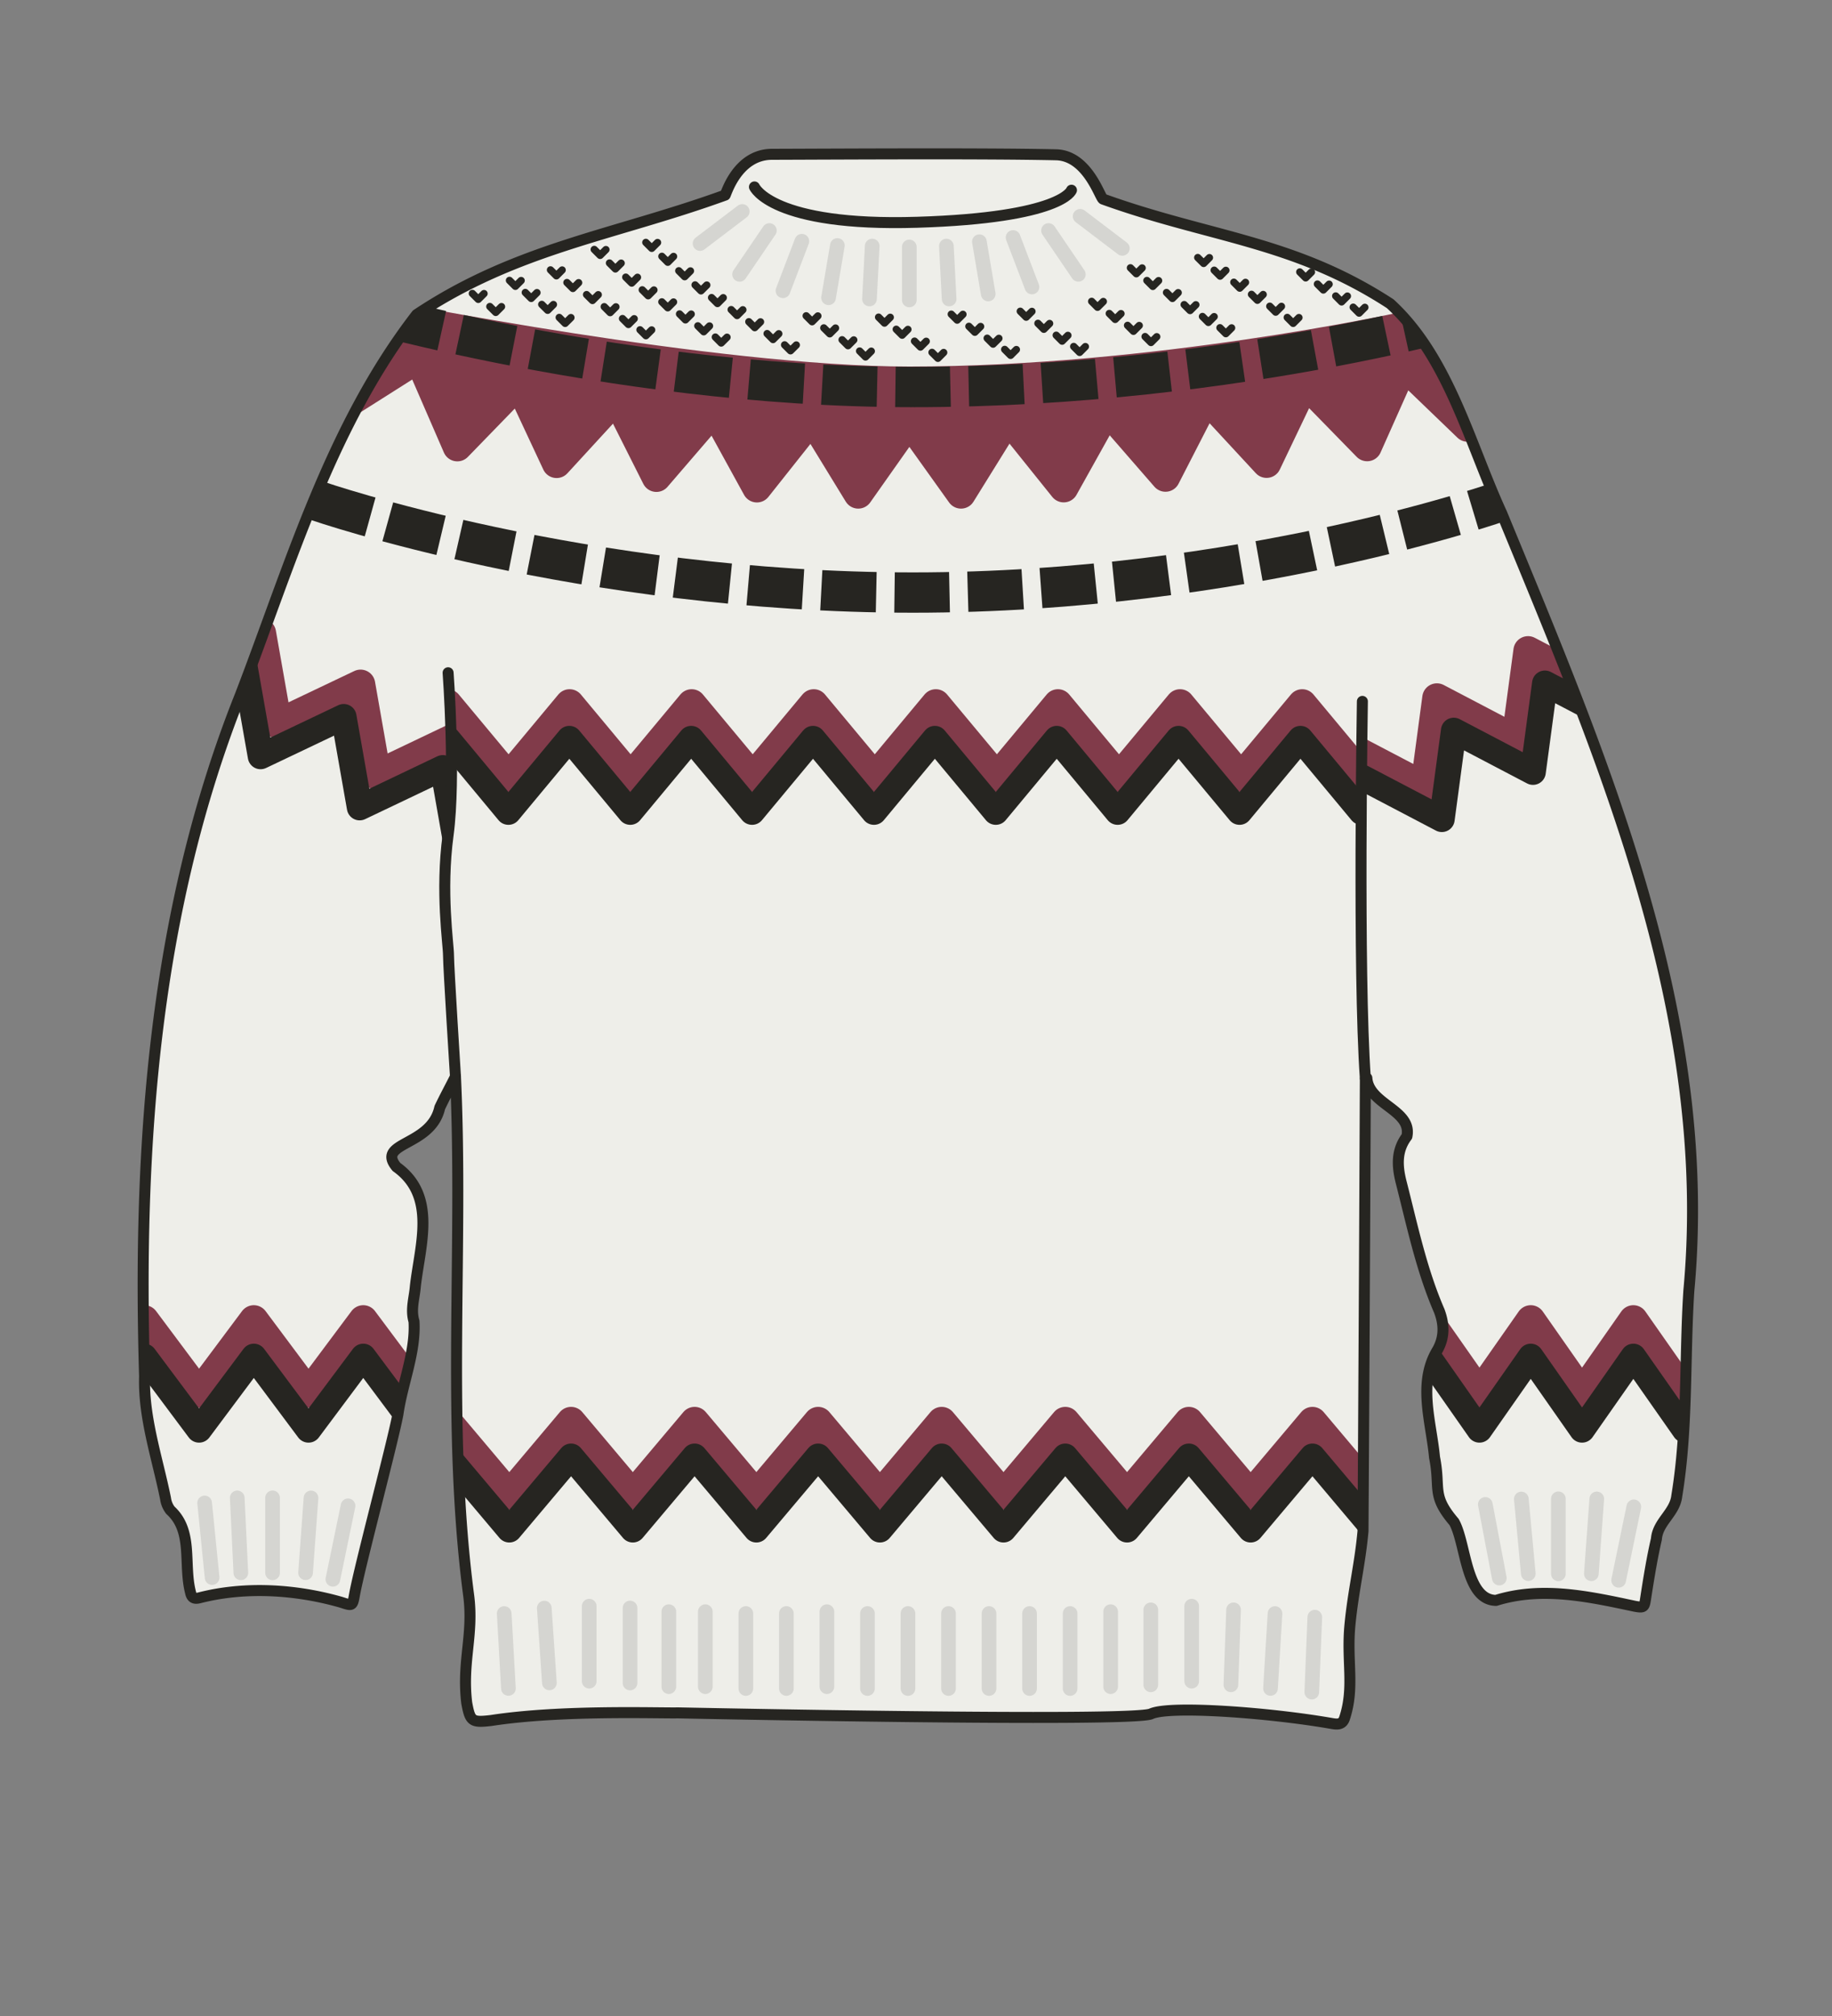<svg xmlns="http://www.w3.org/2000/svg" width="500" height="550" viewBox="0 0 500 550"><rect x="0" y="0" width="500" height="550" fill="#808080" stroke="none"/><defs><clipPath id="a"><path d="M372.64 294.25q-.27 61.75-.64 123.46c-.81 9-2.68 16.41-3.55 25.44-1 10.08 1.34 17.05-1.5 25.64-.59 1.77-2 1.66-3.35 1.43-17.11-3-44.4-5-49.44-2.65S185 467.3 185 467.3c-5.26.12-31.86-.87-51 2.09-5.23.59-5.68.27-6.62-4.82-1.35-11.26 1.94-18.54.53-29.32-6.15-46.81-1.39-94.37-3.6-141.53-1.42 2.83-2.94 5.61-4.29 8.46-2.36 10.68-17.5 9.3-11.81 16.19 11.11 7.94 6.41 21.38 5.15 32.55-.24 3.16-1.35 6.27-.37 9.58.51 8.44-3.19 16.94-4.38 25.31-1.5 8-10.41 41.28-11.86 49.29-.57 3.18-.61 3-3.74 2-12.38-3.52-26.09-4.38-38.6-1.18-1.39.35-2.1 0-2.41-1.47-2-7.76.82-16.67-5.49-22.42a6.66 6.66 0 01-1.33-3.22c-2.23-11-6.07-22.12-5.72-33.31-1.91-63 2.6-126.93 26.19-186 13.61-35.44 24.56-73.33 48.07-103.68 27.32-18.2 53.76-21.56 84.19-32.59.8-.26 2.08-9.27 10.21-10.83 5.62-1.08 61.29-.38 83.31.47 5.76 1.58 8.5 11 9.63 11.45 29.12 10.5 52 11.36 78.36 28.54 15.94 14.58 21.63 38 30.45 57.2 27.81 67.49 58 137.39 51.06 212.08-1.2 18.65-.24 37.45-3.29 55.95-.49 4.66-5.21 7.1-5.56 11.78-1.22 5.28-2.08 10.65-2.91 16-.4 2.61-.41 2.83-3.08 2.33-12.48-2.65-25.26-5.48-37.8-1.58-8.34-.14-8.13-15.56-11.44-21.4-6.28-7.37-3.61-9-5.33-17.63-.9-9.71-4.68-20.28.79-29.27 2-3.53 1.86-7.05.51-10.66-4.9-11.28-7.4-23.41-10.45-35.29-1.06-4.3-1.31-8.49 1.61-12.34 1.51-7.23-10.43-8.68-10.93-15.92z" fill="none"/></clipPath><clipPath id="b"><path fill="none" d="M122.85 142.56h248.6v97.58h-248.6z"/></clipPath><clipPath id="c"><path fill="none" d="M371.45 160.9h76.33v72.88h-76.33z"/></clipPath><clipPath id="d"><path transform="rotate(-180 84.68 197.34)" fill="none" d="M46.51 160.9h76.33v72.88H46.51z"/></clipPath></defs><g clip-path="url(#a)"><path fill="#eeeee9" d="M29.87 26.11h445.15v463.73H29.87z"/><path fill="none" stroke="#813b4a" stroke-linecap="round" stroke-linejoin="round" stroke-width="8" d="M389.78 360.08l14 20 14-20 14 20 14-20 14.01 20"/><path fill="none" stroke="#262521" stroke-linecap="round" stroke-linejoin="round" stroke-width="7" d="M389.78 370.08l14 20 14-20 14 20 14-20 14.01 20"/><path fill="none" stroke="#813b4a" stroke-linecap="round" stroke-linejoin="round" stroke-width="8" d="M122.14 387.82l16.86 20 16.86-20 16.85 20 16.86-20 16.86 20 16.86-20 16.86 20 16.86-20 16.87 20 16.86-20 16.86 20 16.86-20 16.87 20 16.87-20 16.86 20"/><path fill="none" stroke="#262521" stroke-linecap="round" stroke-linejoin="round" stroke-width="7" d="M122.14 397.32l16.86 20 16.86-20 16.85 20 16.86-20 16.86 20 16.86-20 16.86 20 16.86-20 16.87 20 16.86-20 16.86 20 16.86-20 16.87 20 16.87-20 16.86 20"/><path fill="none" stroke="#813b4a" stroke-linecap="round" stroke-linejoin="round" stroke-width="8" d="M114.07 380.08l-14.93-20-14.94 20-14.93-20-14.94 20-14.94-20"/><path fill="none" stroke="#262521" stroke-linecap="round" stroke-linejoin="round" stroke-width="7" d="M114.07 390.08l-14.93-20-14.94 20-14.93-20-14.94 20-14.94-20"/><g clip-path="url(#b)" fill="none" stroke-linecap="round" stroke-linejoin="round"><path stroke="#813b4a" stroke-width="8" d="M122.14 192.03l16.66 20 16.66-20 16.65 20 16.66-20 16.66 20 16.66-20 16.66 20 16.66-20 16.67 20 16.66-20 16.66 20 16.66-20 16.67 20 16.67-20 16.66 20"/><path stroke="#262521" stroke-width="7" d="M122.14 201.53l16.62 20 16.63-20 16.62 20 16.63-20 16.62 20 16.63-20 16.63 20 16.63-20 16.63 20 16.63-20 16.62 20 16.63-20 16.64 20 16.63-20 16.63 20"/></g><g clip-path="url(#c)" fill="none" stroke-linecap="round" stroke-linejoin="round"><path stroke="#813b4a" stroke-width="8" d="M367.31 203.29l21.62 11.33 3.24-24.2 21.62 11.33 3.25-24.2 21.63 11.33"/><path stroke="#262521" stroke-width="7" d="M371.9 212.17l21.62 11.33 3.25-24.2 21.62 11.33 3.25-24.2 21.63 11.33"/></g><g clip-path="url(#d)" fill="none" stroke-linecap="round" stroke-linejoin="round"><path stroke="#813b4a" stroke-width="8" d="M129.79 225.37l-4.35-24.75-22.68 10.81-4.35-24.75-22.7 10.8-4.36-24.75"/><path stroke="#262521" stroke-width="7" d="M125.2 234.25l-4.35-24.75-22.69 10.81-4.35-24.75-22.69 10.8-4.36-24.75"/></g><path d="M86.67 136.66s72.29 25 162.5 25 160.7-25 160.7-25" fill="none" stroke="#262521" stroke-miterlimit="10" stroke-width="11" stroke-dasharray="15 5"/><path fill="none" stroke="#813b4a" stroke-linecap="round" stroke-linejoin="round" stroke-width="8" d="M400.54 116.52l-17.52-16.86-9.89 22.18-16.98-17.38-10.47 21.92-16.5-17.82-11.09 21.6-15.94-18.32-11.84 21.22-15.21-18.94-12.81 20.64-14.12-19.75-13.93 19.75-12.63-20.62-15.03 18.94-11.65-21.2-15.78 18.33-10.88-21.6-16.36 17.81-10.24-21.9-16.85 17.35-9.63-22.18-15.25-2.94"/><path d="M100.15 84.62l4.39-2.79S195.24 100 248.17 100c66.27 0 133.4-14.7 133.4-14.7s11.58 12.44 13.15 19-13.18-3.23-13.18-3.23l-9.86 16.25-15.53-12.85-9.25 18.85-16.57-14.68-13.25 17.05-14.93-13.84-11.27 18.41-15.78-16.14-13.72 17.08-12.21-16.57-14.94 17.83-13.57-17.67-13.41 16.72-11.36-19.72-16.1 14.52-13.25-15.15-13.73 12.62-12.17-18.85-14.43 12.39L113.37 103l-15.22 9.63-9.42-13z" fill="#813b4a"/><path d="M86.67 81.49s77.79 24.1 162.41 24.1c90.21 0 161.83-22.13 161.83-22.13" fill="none" stroke="#262521" stroke-miterlimit="10" stroke-width="11" stroke-dasharray="15 5"/></g><path d="M205.91 51s4.76 10.86 44.43 9.64 42.09-8.75 42.09-8.75" fill="none" stroke="#262521" stroke-linecap="round" stroke-linejoin="round" stroke-width="3"/><path d="M372.64 294.25q-.27 61.75-.64 123.46c-.81 9-2.68 16.41-3.55 25.44-1 10.08 1.34 17.05-1.5 25.64-.59 1.77-2 1.66-3.35 1.43-17.11-3-44.4-5-49.44-2.65S185 467.3 185 467.3c-5.26.12-31.86-.87-51 2.09-5.23.59-5.68.27-6.62-4.82-1.35-11.26 1.94-18.54.53-29.32-6.15-46.81-1.39-94.37-3.6-141.53-1.42 2.83-2.94 5.61-4.29 8.46-2.36 10.68-17.5 9.3-11.81 16.19 11.11 7.94 6.41 21.38 5.15 32.55-.24 3.16-1.35 6.27-.37 9.58.51 8.44-3.19 16.94-4.38 25.31-1.5 8-10.41 41.28-11.86 49.29-.57 3.18-.61 3-3.74 2-12.38-3.52-26.09-4.38-38.6-1.18-1.39.35-2.1 0-2.41-1.47-2-7.76.82-16.67-5.49-22.42a6.66 6.66 0 01-1.33-3.22c-2.23-11-6.07-22.12-5.72-33.31-1.91-63 2.6-126.93 26.19-186 13.61-35.44 24.56-73.33 48.07-103.68 27.32-18.2 53.76-21.56 84.19-32.59.2-.06 3.24-11.1 12.76-11.13 19.57-.06 58.27-.3 77.55.13 8.62.19 12 11.74 12.84 12.09 29.12 10.5 52 11.36 78.36 28.54 15.94 14.58 21.63 38 30.45 57.2 27.81 67.49 58 137.39 51.06 212.08-1.2 18.65-.24 37.45-3.29 55.95-.49 4.66-5.21 7.1-5.56 11.78-1.22 5.28-2.08 10.65-2.91 16-.4 2.61-.41 2.83-3.08 2.33-12.48-2.65-25.26-5.48-37.8-1.58-8.34-.14-8.13-15.56-11.44-21.4-6.28-7.37-3.61-9-5.33-17.63-.9-9.71-4.68-20.28.79-29.27 2-3.53 1.86-7.05.51-10.66-4.9-11.28-7.4-23.41-10.45-35.29-1.06-4.3-1.31-8.49 1.61-12.34 1.51-7.23-10.43-8.68-10.93-15.92z" fill="none" stroke="#262521" stroke-linecap="round" stroke-linejoin="round" stroke-width="3"/><path fill="none" stroke="#d5d5d1" stroke-linecap="round" stroke-linejoin="round" stroke-width="4" d="M248.17 67.37v14.46m10.12-14.7l.75 14.44m8.26-15.63l2.41 14.26m6.78-15.41l5.16 13.51m4.52-15.41l8.13 11.96m.5-15.84l11.52 8.75m-68.27-.63l-.75 14.44m-8.76-14.6l-2.41 14.26m-7.28-15.42l-5.16 13.51m-3.71-16.43l-8.13 11.96m.73-17.16l-11.52 8.75"/><path d="M122.3 183.54s2.11 28.61 0 44.24.11 29.7.11 32.88 1.9 33.06 1.9 33.06m247.52-102.37s-1.25 73.86.81 102.9" fill="none" stroke="#262521" stroke-linecap="round" stroke-linejoin="round" stroke-width="3"/><path fill="none" stroke="#d5d5d1" stroke-linecap="round" stroke-linejoin="round" stroke-width="4" d="M74.39 408.64v20.46m-9.64-20.45l.98 20.44m19.15-20.43l-1.48 20.41m11.59-18.25l-4.14 20.04m-35-20.83l2.04 20.36m367.43-21.49v20.47m-10.11-20.42l1.9 20.37m18.69-20.39l-1.48 20.41m11.59-18.25l-4.14 20.04m-36.39-20.7l3.82 20.1m-161.39 9.66v20.46m11.06-20.46v20.46m11.06-20.46v20.46m11.06-20.46v20.46m11.07-20.46v20.46m11.06-20.96v20.46m10.96-20.96v20.46m11.16-21.46v20.46m-153.29-19.96v20.46m20.55-19.46v20.46m-9.96-20.46v20.46m21.02-19.96v20.46m-65.95-20.45l1.15 20.43m9.79-21.92l1.39 20.41m10.87-20.93v20.46m53.81-18.46v20.46m11.06-20.96v20.46m11.07-19.96v20.46m99.92-21.46l-.73 20.45m12.04-19.44l-1.23 20.43m12.09-19.44l-.82 20.45"/><path fill="none" stroke="#262521" stroke-linecap="round" stroke-linejoin="round" stroke-width="2" stroke-dasharray="15 5" d="M259.63 85.72l1.61 1.61 1.57-1.57m1.63 3.27l1.62 1.61 1.57-1.57m1.8 3.2l1.61 1.61 1.58-1.57m1.59 3.02l1.61 1.61 1.57-1.57m-37.6-8.84l1.61 1.61 1.57-1.57m1.64 3.26l1.61 1.61 1.57-1.57m1.81 3.2l1.61 1.61 1.57-1.57m1.59 3.03l1.61 1.61 1.57-1.58m-37.52-10.01l1.61 1.61 1.57-1.57m1.63 3.26l1.62 1.61 1.57-1.57m1.8 3.2l1.61 1.61 1.57-1.57m1.6 3.03l1.61 1.61 1.57-1.57M139.05 76.5l1.61 1.61 1.57-1.57m1.14 3.26l1.61 1.61 1.57-1.57m1.31 3.21l1.61 1.6 1.57-1.57m1.59 3.53l1.61 1.61 1.58-1.57m-26.9-6.59l1.61 1.61 1.57-1.57m1.59 3.53l1.61 1.6 1.57-1.57m141.59 1.26l1.61 1.61 1.57-1.57m1.64 3.26l1.61 1.61 1.57-1.57m1.81 3.2l1.61 1.61 1.57-1.57m1.59 3.03l1.61 1.61 1.57-1.58m1.72-12.34l1.6 1.61 1.58-1.57m1.63 3.27l1.61 1.61 1.58-1.57m1.8 3.2l1.61 1.61 1.57-1.57m1.6 3.02l1.61 1.61 1.57-1.57m39.04-17.67l1.61 1.61 1.57-1.57m1.64 3.26l1.61 1.61 1.57-1.57m1.81 3.21l1.6 1.61 1.58-1.58m1.59 3.03l1.61 1.61 1.57-1.57m-54.13-4.04l1.61 1.61 1.57-1.57m-8.53-3.32l1.61 1.61 1.57-1.57m-7.68-3.5l1.61 1.61 1.58-1.57m11.48 10l1.61 1.61 1.57-1.57m1.81 3.2l1.61 1.61 1.57-1.57m1.59 3.03l1.61 1.61 1.57-1.57m.61-12.46l1.61 1.61 1.57-1.57m-8.54-3.32l1.61 1.61 1.57-1.57m-7.67-3.49l1.61 1.6 1.57-1.57m11.49 10.01l1.61 1.61 1.57-1.57m1.81 3.2l1.61 1.61 1.57-1.57m1.59 3.02l1.61 1.61 1.57-1.57m-173.87-4.29l1.61 1.61 1.57-1.57m-8.53-3.32l1.61 1.61 1.57-1.57m-7.68-3.5l1.62 1.61 1.57-1.57m-13.89 4.72l1.61 1.6 1.57-1.57m-8.54-3.32l1.62 1.61 1.57-1.57m-7.68-3.49l1.61 1.61 1.57-1.58m11.49 10.01l1.61 1.61 1.57-1.57m1.81 3.2l1.61 1.61 1.57-1.57m1.59 3.02l1.61 1.61 1.57-1.57m-11.51-18.26l1.61 1.61 1.57-1.57m-7.34-3.74l1.61 1.61 1.57-1.57m20.1 17.56l1.61 1.61 1.57-1.57m1.81 3.2l1.61 1.61 1.57-1.57m1.6 3.03l1.6 1.61 1.58-1.57m1.14-7.53l1.61 1.61 1.57-1.57m-8.53-3.32l1.61 1.61 1.57-1.58m-7.68-3.49l1.61 1.61 1.58-1.57m-7.64-3.9l1.61 1.61 1.57-1.57m-7.79-3.98l1.61 1.61 1.57-1.58m-7.56-3.83l1.61 1.61 1.58-1.58m24.92 21.61l1.61 1.61 1.57-1.57m1.81 3.2l1.61 1.61 1.57-1.57m1.59 3.03l1.61 1.61 1.58-1.57"/></svg>